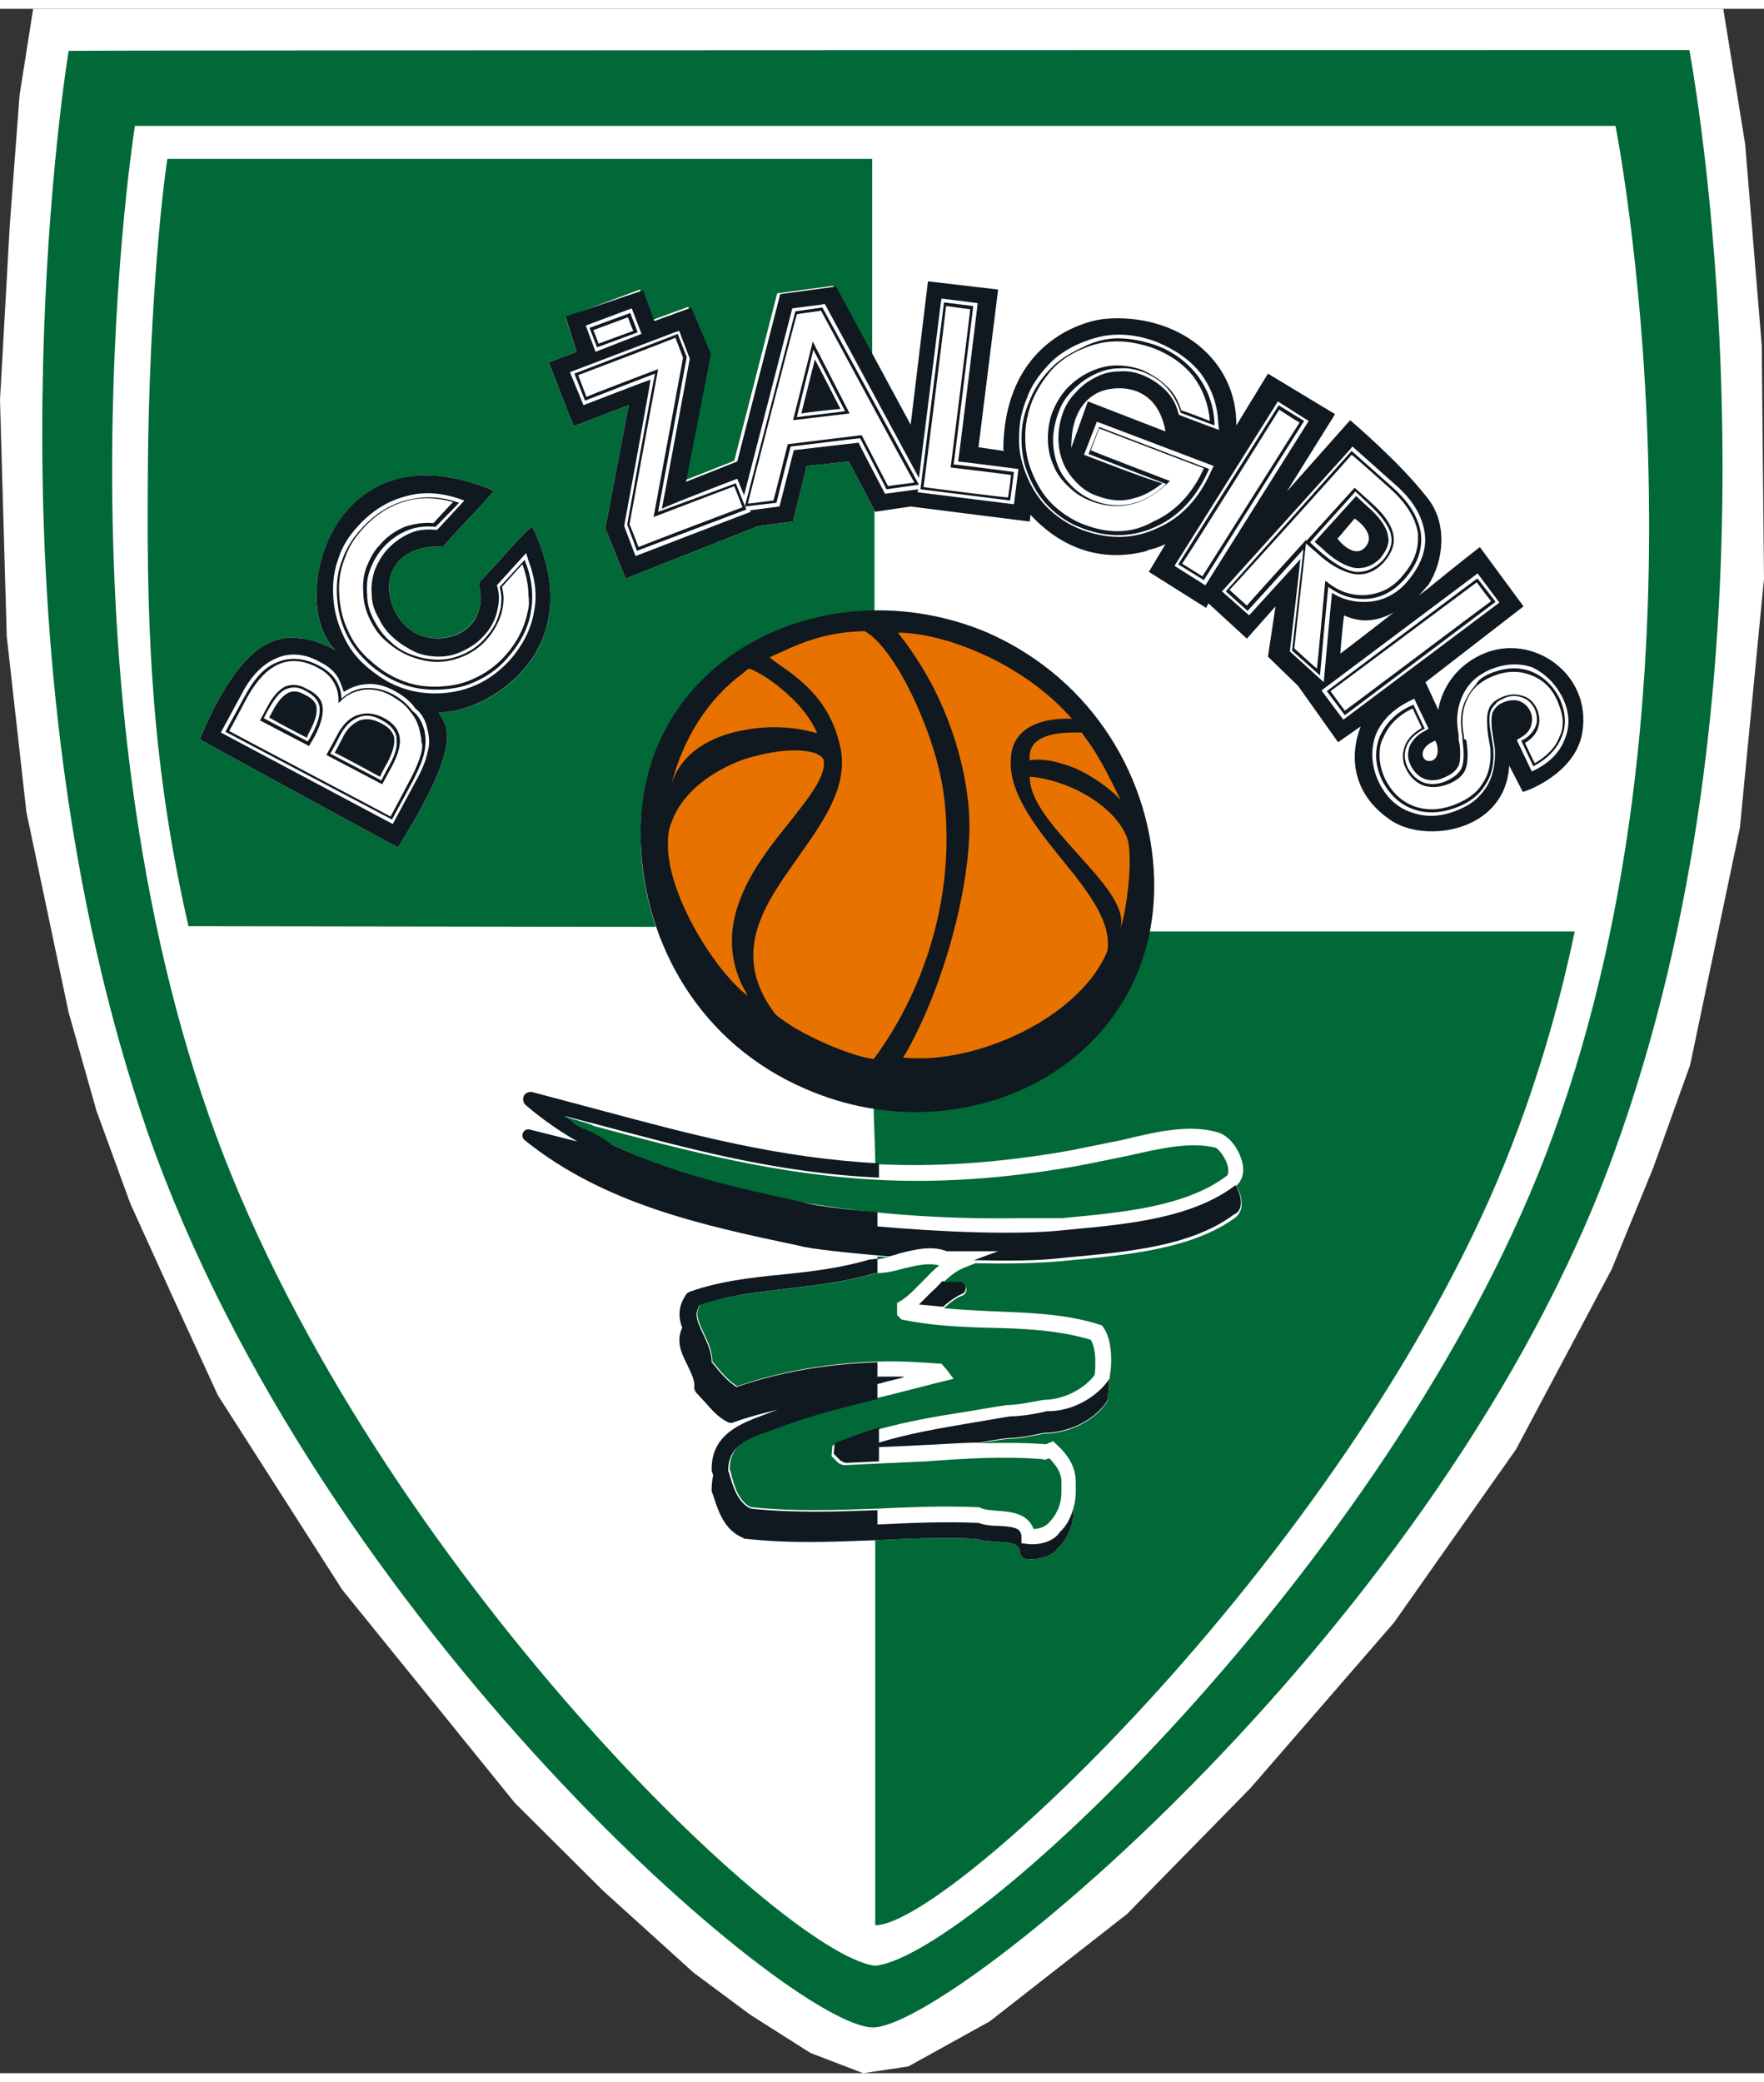 <?xml version="1.0" encoding="UTF-8"?>
<svg xmlns="http://www.w3.org/2000/svg" xmlns:xlink="http://www.w3.org/1999/xlink" width="100px" height="118px" viewBox="0 0 100 117" version="1.1">
<rect x="0" y="0" width="100" height="117" fill="#333333" stroke="none"/>
<g id="surface1">
<path style=" stroke:none;fill-rule:evenodd;fill:rgb(100%,100%,100%);fill-opacity:1;" d="M 48.93 117 L 45.941 115.852 L 42.52 113.68 L 39.316 111.301 L 34.188 106.66 L 29.188 101.684 L 19.402 89.602 L 12.352 78.582 L 9.871 73.18 L 7.395 67.73 L 5.469 62.457 L 3.891 56.883 L 1.496 45.523 L 0.383 35.566 L 0 22.168 L 0.555 12.254 L 1.109 4.895 L 1.879 0 L 97.691 0 L 98.93 7.656 L 99.871 19.059 L 100 32.293 L 98.633 46.418 L 95.812 59.863 L 93.719 65.691 L 91.367 71.434 L 85.941 81.645 L 79.016 91.473 L 70.898 100.832 L 63.891 107.98 L 56.109 114.062 L 51.496 116.617 Z M 48.93 117 "/>
<path style=" stroke:none;fill-rule:evenodd;fill:rgb(90.98%,44.706%,0%);fill-opacity:1;" d="M 38.207 53.012 L 37.051 47.523 L 37.863 42.418 L 39.871 39.098 L 43.207 36.293 L 47.18 34.887 L 51.836 34.887 L 55.984 36.121 L 60.469 39.016 L 63.973 44.164 L 64.785 50.117 L 63.375 54.969 L 58.078 59.52 L 51.922 60.797 L 45.426 59.945 L 39.785 55.988 Z M 38.207 53.012 "/>
<path style=" stroke:none;fill-rule:evenodd;fill:rgb(0%,41.176%,21.569%);fill-opacity:1;" d="M 95.77 2.34 C 96.281 5.191 97.648 14.254 97.648 26.039 C 97.648 37.566 96.324 51.648 91.453 64.969 C 81.754 91.602 53.973 114.406 49.488 114.406 C 44.828 114.406 18.164 91.602 8.375 63.691 C 3.676 50.074 2.395 35.609 2.395 24.082 C 2.395 13.359 3.461 5.105 3.891 2.383 C 5.941 2.34 93.805 2.34 95.77 2.34 Z M 31.922 62.754 C 38.504 67.266 49.273 68.711 57.906 68.539 C 57.949 68.539 57.992 68.539 58.078 68.539 C 58.121 68.539 58.164 68.539 58.246 68.539 C 58.289 68.539 58.332 68.539 58.418 68.539 C 58.461 68.539 58.504 68.539 58.59 68.539 C 58.633 68.539 58.676 68.539 58.762 68.539 C 58.805 68.539 58.848 68.539 58.93 68.539 C 58.973 68.539 59.016 68.539 59.059 68.539 C 59.102 68.539 59.145 68.539 59.188 68.539 C 59.23 68.539 59.273 68.539 59.316 68.539 C 59.359 68.539 59.402 68.539 59.445 68.539 C 59.488 68.539 59.531 68.539 59.574 68.539 C 59.617 68.539 59.656 68.539 59.699 68.539 C 59.742 68.539 59.785 68.539 59.828 68.539 C 59.871 68.539 59.914 68.539 59.957 68.539 C 60 68.539 60.043 68.539 60.086 68.539 C 60.129 68.539 60.172 68.539 60.215 68.539 L 60.641 68.5 C 63.762 68.199 67.309 67.859 69.574 66.117 C 69.617 66.074 69.656 65.902 69.617 65.648 C 69.488 65.094 69.059 64.586 68.891 64.543 C 67.48 64.199 65.77 64.586 63.93 65.008 C 63.93 65.008 61.027 65.605 60.941 65.605 C 56.793 66.328 53.164 66.543 49.785 66.371 C 44.016 66.074 39.059 64.754 33.633 63.309 C 33.59 63.223 32.734 63.012 31.922 62.754 Z M 42.562 84.922 C 45.086 85.176 47.352 85.09 49.742 85.004 C 51.539 84.922 53.418 84.836 55.426 84.922 L 55.512 84.922 L 55.598 84.965 C 55.855 85.09 56.238 85.09 56.625 85.133 C 57.352 85.176 58.289 85.305 58.59 86.156 C 58.973 86.156 59.316 85.984 59.488 85.773 C 59.828 85.43 60.172 84.836 60.172 84.07 C 60.172 83.855 60.172 83.645 60.172 83.473 C 60.172 83.008 59.914 82.582 59.488 82.156 C 59.359 82.199 59.188 82.242 59.188 82.242 C 59.188 82.242 59.145 82.199 59.102 82.199 C 56.879 82.027 54.785 82.156 52.52 82.324 L 49.699 82.453 L 47.863 82.539 C 47.777 82.539 47.691 82.496 47.605 82.453 L 47.52 82.41 L 47.137 82.027 L 47.18 81.516 C 47.18 81.391 47.266 81.391 47.395 81.348 C 48.121 81.008 48.93 80.75 49.699 80.539 C 51.367 80.07 53.078 79.773 54.742 79.516 C 54.742 79.516 57.008 79.133 57.094 79.133 C 57.691 79.133 58.418 78.965 59.188 78.836 C 60.258 78.836 61.453 78.242 62.051 77.434 C 62.094 77.176 62.094 76.922 62.094 76.668 C 62.094 76.156 62.008 75.73 61.836 75.434 C 60 74.879 57.992 74.793 56.07 74.754 C 54.402 74.711 52.734 74.625 51.109 74.285 L 50.855 74.027 L 50.855 73.348 L 51.07 73.223 C 51.496 72.965 51.879 72.539 52.309 72.113 C 52.605 71.816 52.906 71.477 53.246 71.223 C 52.605 71.051 51.965 71.223 51.238 71.391 C 50.77 71.52 50.301 71.648 49.785 71.648 C 49.742 71.648 49.699 71.648 49.656 71.648 C 48.035 72.156 46.324 72.328 44.656 72.539 C 42.906 72.754 41.195 72.922 39.699 73.434 C 39.617 73.605 39.531 73.773 39.531 73.945 C 39.531 74.285 39.699 74.625 39.914 75.094 C 40.129 75.562 40.383 76.07 40.383 76.668 C 40.555 76.836 40.812 77.176 40.812 77.176 C 41.109 77.52 41.41 77.816 41.793 78.07 C 44.23 77.219 46.965 76.754 49.785 76.668 C 49.785 76.668 49.828 76.668 49.828 76.668 C 51.027 76.625 52.18 76.711 53.375 76.793 L 53.676 77.137 L 54.059 77.645 C 52.648 77.984 51.238 78.367 49.828 78.711 C 48.121 79.133 46.367 79.559 44.828 80.113 L 43.891 80.453 C 42.352 80.965 41.367 81.434 41.367 82.75 C 41.367 82.793 41.41 82.879 41.41 82.879 C 41.625 83.773 41.879 84.582 42.562 84.922 Z M 30.172 29.355 C 29.871 29.484 28.246 31.355 28.246 31.355 C 28.246 31.355 27.395 32.25 27.137 32.547 C 27.863 35.355 24.871 36.375 23.246 35.184 C 21.539 33.91 21.281 30.379 25.129 30.461 C 26.324 29.102 27.48 27.996 27.992 27.312 C 18.719 23.398 16.238 33.824 19.016 36.332 C 18.504 36.121 17.734 35.609 16.367 35.652 C 15 35.695 13.246 36.801 11.324 41.398 C 11.668 41.609 22.051 47.27 22.562 47.523 C 26.496 41.227 25.215 40.633 24.871 39.863 C 27.309 39.992 33.676 36.633 30.172 29.355 Z M 70.426 65.391 C 70.555 65.945 70.426 66.371 70.129 66.668 C 70.129 66.668 70.086 66.668 70.086 66.711 C 70.215 66.926 70.301 67.137 70.344 67.348 C 70.469 67.859 70.344 68.242 70.043 68.5 C 67.605 70.285 63.93 70.625 60.727 70.922 C 60.727 70.922 60.301 70.965 60.301 70.965 C 58.93 71.094 57.18 71.137 55.301 71.094 L 54.656 71.348 C 54.23 71.52 53.848 71.816 53.461 72.199 C 53.504 72.199 53.59 72.242 53.633 72.242 C 53.719 72.242 54.445 72.242 54.445 72.242 C 54.617 72.242 54.742 72.371 54.785 72.539 C 54.785 72.539 54.785 72.582 54.785 72.582 C 54.785 72.711 54.699 72.879 54.574 72.922 C 54.188 73.051 53.848 73.348 53.504 73.645 C 54.402 73.73 55.301 73.773 56.195 73.816 C 58.246 73.902 60.383 73.945 62.352 74.582 L 62.48 74.625 L 62.562 74.754 C 62.906 75.262 62.992 75.945 62.992 76.582 C 62.992 76.965 62.949 77.348 62.906 77.559 L 62.906 77.645 L 62.863 77.688 C 62.863 77.773 62.863 77.859 62.863 77.941 C 62.863 78.328 62.82 78.668 62.777 78.879 C 62.777 78.922 62.734 79.008 62.691 79.051 C 61.965 80.07 60.555 80.75 59.188 80.75 C 58.547 80.879 57.777 81.051 57.094 81.051 C 57.051 81.051 56.195 81.176 55.555 81.305 C 56.754 81.262 57.992 81.262 59.23 81.348 C 59.23 81.348 59.273 81.348 59.316 81.348 C 59.402 81.305 59.617 81.219 59.617 81.219 L 59.699 81.176 L 59.871 81.348 C 60.598 81.984 60.984 82.707 60.984 83.473 C 60.984 83.688 60.984 83.855 60.984 84.07 C 60.984 84.367 60.941 84.664 60.855 84.965 C 60.855 85.004 60.855 85.09 60.855 85.133 C 60.855 86.07 60.426 86.836 59.957 87.262 C 59.617 87.73 58.805 87.941 58.164 87.855 C 57.992 87.855 57.863 87.688 57.82 87.516 C 57.82 87.047 57.48 86.922 56.453 86.879 C 56.07 86.836 55.641 86.836 55.301 86.707 C 53.332 86.621 51.496 86.707 49.699 86.793 C 49.699 86.793 49.656 86.793 49.617 86.793 C 49.617 98.492 49.617 108.617 49.617 108.617 C 53.973 108.617 77.863 85.984 86.152 63.223 C 87.48 59.605 88.504 55.949 89.273 52.289 L 64.957 52.289 C 63.59 59.352 56.625 63.309 49.531 62.285 C 49.531 63.266 49.617 64.371 49.617 65.477 C 49.617 65.477 49.656 65.477 49.656 65.477 C 52.949 65.648 56.539 65.434 60.641 64.711 L 63.59 64.117 C 65.512 63.648 67.352 63.223 68.93 63.648 C 69.699 63.816 70.258 64.668 70.426 65.391 Z M 50.383 70.754 C 50.172 70.754 49.957 70.711 49.742 70.711 C 49.742 70.754 49.742 70.797 49.742 70.879 C 49.957 70.84 50.172 70.797 50.383 70.754 Z M 91.582 6.637 L 7.648 6.637 C 7.648 6.637 2.82 36.93 11.836 62.711 C 20.383 87.133 44.23 110.277 49.617 110.914 C 55.383 110.277 79.574 87.133 88.035 63.859 C 97.691 37.398 91.582 6.637 91.582 6.637 Z M 10.684 51.992 L 37.18 52.031 C 36.668 50.5 36.367 48.926 36.324 47.352 C 36.027 39.27 42.395 34.293 49.574 34.164 L 49.574 28.422 L 48.121 25.656 L 45.727 25.91 L 44.957 29.059 L 42.992 29.312 L 35.469 32.293 L 34.316 29.441 L 35.641 22.465 L 32.52 23.656 L 31.109 20.039 L 32.691 19.441 L 32.051 17.484 L 36.281 15.91 L 36.922 17.656 L 39.016 16.891 L 40.129 19.527 L 38.719 26.762 L 41.625 25.613 L 44.059 16.125 L 47.223 15.699 L 49.445 19.785 L 49.445 8.508 C 29.699 8.508 10.258 8.508 9.488 8.508 C 9.145 10.723 8.375 17.996 8.375 27.57 C 8.332 35.184 8.59 42.887 10.684 51.992 Z M 10.684 51.992 "/>
<path style=" stroke:none;fill-rule:evenodd;fill:rgb(6.275%,9.412%,12.549%);fill-opacity:1;" d="M 76.754 27.188 L 73.973 30.25 L 74.617 30.805 C 75.383 31.527 76.109 31.91 76.754 32.035 C 77.395 32.121 77.949 31.91 78.461 31.355 C 78.93 30.805 79.102 30.293 78.973 29.738 C 78.848 29.188 78.418 28.59 77.691 27.953 L 76.793 27.145 Z M 76.836 27.355 C 76.922 27.441 77.605 28.078 77.605 28.078 C 78.289 28.719 78.719 29.27 78.848 29.781 C 78.848 29.867 78.891 29.996 78.891 30.078 C 78.891 30.461 78.719 30.887 78.375 31.27 C 77.906 31.738 77.395 31.953 76.836 31.91 C 76.238 31.824 75.555 31.398 74.785 30.719 C 74.785 30.719 74.359 30.336 74.273 30.25 C 74.316 30.121 76.754 27.484 76.836 27.355 Z M 76.836 27.355 "/>
<path style=" stroke:none;fill-rule:evenodd;fill:rgb(6.275%,9.412%,12.549%);fill-opacity:1;" d="M 51.281 77.52 C 50.77 77.52 50.258 77.52 49.742 77.52 L 49.742 77.902 C 49.957 77.859 50.172 77.773 50.383 77.73 C 50.426 77.73 50.898 77.602 51.281 77.52 Z M 51.281 77.52 "/>
<path style=" stroke:none;fill-rule:evenodd;fill:rgb(6.275%,9.412%,12.549%);fill-opacity:1;" d="M 59.016 82.07 C 58.93 82.027 58.848 81.941 58.848 81.941 C 58.891 81.984 58.973 82.027 59.016 82.07 Z M 59.016 82.07 "/>
<path style=" stroke:none;fill-rule:evenodd;fill:rgb(6.275%,9.412%,12.549%);fill-opacity:1;" d="M 53.461 73.562 C 53.805 73.262 54.145 73.008 54.531 72.836 C 54.656 72.797 54.742 72.668 54.742 72.496 C 54.742 72.496 54.742 72.453 54.742 72.453 C 54.699 72.285 54.574 72.156 54.402 72.156 C 54.402 72.156 53.676 72.156 53.59 72.156 C 53.504 72.113 53.461 72.113 53.418 72.113 C 53.246 72.285 53.078 72.496 52.863 72.668 C 52.605 72.922 52.352 73.18 52.094 73.434 C 52.562 73.477 52.992 73.52 53.461 73.562 Z M 49.742 70.84 L 49.742 71.648 C 49.699 71.648 49.656 71.648 49.617 71.648 C 47.992 72.156 46.281 72.328 44.617 72.539 C 42.863 72.754 41.152 72.922 39.656 73.477 C 39.574 73.645 39.488 73.816 39.488 73.988 C 39.488 74.328 39.656 74.668 39.871 75.137 C 40.086 75.602 40.344 76.113 40.344 76.711 C 40.512 76.879 40.77 77.219 40.77 77.219 C 41.07 77.559 41.367 77.859 41.754 78.113 C 44.188 77.262 46.922 76.793 49.742 76.711 L 49.742 77.559 C 50.258 77.559 50.77 77.559 51.281 77.559 C 50.898 77.645 50.383 77.773 50.383 77.773 C 50.172 77.816 49.957 77.902 49.742 77.941 L 49.742 78.793 C 48.035 79.219 46.281 79.645 44.742 80.199 L 43.805 80.539 C 42.266 81.051 41.281 81.516 41.281 82.836 C 41.281 82.879 41.324 82.965 41.324 82.965 C 41.582 83.855 41.836 84.664 42.562 85.004 C 45.086 85.262 47.352 85.176 49.742 85.09 L 49.742 85.898 C 49.785 85.898 49.828 85.898 49.871 85.898 C 51.668 85.812 53.504 85.73 55.469 85.812 C 55.812 85.941 56.238 85.984 56.625 85.984 C 57.605 86.027 57.906 86.156 57.906 86.621 L 57.906 86.965 L 58.246 87.004 C 58.891 87.09 59.742 86.879 60.086 86.324 C 60.383 86.07 60.684 85.602 60.855 84.965 C 60.855 85.004 60.855 85.09 60.855 85.133 C 60.855 86.07 60.426 86.836 59.957 87.262 C 59.617 87.73 58.805 87.941 58.164 87.855 C 57.992 87.855 57.863 87.688 57.82 87.516 C 57.82 87.047 57.48 86.922 56.453 86.879 C 56.07 86.836 55.641 86.836 55.301 86.707 C 53.332 86.621 51.496 86.707 49.699 86.793 C 47.223 86.879 44.871 87.004 42.223 86.707 C 42.18 86.707 42.137 86.707 42.137 86.664 C 41.07 86.238 40.727 85.176 40.426 84.238 L 40.344 84.027 C 40.344 83.984 40.344 83.941 40.344 83.898 C 40.344 83.602 40.383 83.348 40.426 83.133 C 40.426 83.133 40.426 83.09 40.426 83.09 L 40.344 82.879 C 40.344 82.836 40.344 82.793 40.344 82.75 C 40.344 80.75 42.051 80.156 43.418 79.645 C 43.418 79.645 43.848 79.477 44.102 79.391 C 43.246 79.602 42.395 79.816 41.582 80.113 C 41.496 80.156 41.367 80.156 41.281 80.113 C 40.684 79.816 40.344 79.391 40 79.008 L 39.488 78.453 C 39.402 78.367 39.359 78.242 39.359 78.156 C 39.402 77.73 39.188 77.348 38.973 76.879 C 38.676 76.285 38.289 75.562 38.676 74.754 C 38.461 74.199 38.418 73.562 38.891 72.879 C 38.93 72.797 39.016 72.754 39.102 72.711 C 40.77 72.113 42.605 71.902 44.402 71.73 C 46.07 71.562 47.734 71.348 49.316 70.879 C 49.359 70.879 49.402 70.879 49.445 70.879 C 49.617 70.84 49.699 70.84 49.742 70.84 Z M 55.555 81.262 C 56.195 81.133 57.051 81.008 57.094 81.008 C 57.777 81.008 58.547 80.836 59.188 80.707 C 60.555 80.707 61.965 80.027 62.691 79.008 C 62.734 78.965 62.734 78.922 62.777 78.836 C 62.82 78.625 62.863 78.285 62.863 77.902 C 62.863 77.816 62.863 77.73 62.863 77.645 L 62.906 77.602 L 62.863 77.688 C 62.094 78.793 60.641 79.516 59.359 79.477 C 58.676 79.645 57.863 79.773 57.266 79.773 L 55 80.156 C 53.246 80.453 51.496 80.75 49.828 81.262 L 49.828 80.41 C 49.059 80.625 48.289 80.922 47.52 81.219 C 47.395 81.262 47.352 81.262 47.309 81.391 L 47.266 81.898 L 47.648 82.281 L 47.734 82.324 C 47.777 82.367 47.906 82.41 47.992 82.41 L 49.828 82.324 L 49.828 81.516 C 51.07 81.473 52.562 81.391 52.562 81.391 C 53.547 81.348 54.574 81.262 55.555 81.262 Z M 49.785 78.711 C 49.828 78.711 49.871 78.711 49.871 78.668 C 49.871 78.668 49.828 78.711 49.785 78.711 Z M 49.914 78.668 C 49.957 78.668 49.957 78.668 49.914 78.668 C 49.957 78.668 49.957 78.668 49.914 78.668 Z M 50.086 78.625 C 50.086 78.625 50.129 78.625 50.086 78.625 C 50.129 78.625 50.086 78.625 50.086 78.625 Z M 50.129 78.625 C 50.129 78.625 50.172 78.625 50.172 78.625 C 50.172 78.625 50.129 78.625 50.129 78.625 Z M 50.215 78.625 Z M 50.258 78.582 C 50.301 78.582 50.344 78.582 50.344 78.539 C 50.301 78.582 50.301 78.582 50.258 78.582 Z M 50.383 78.582 Z M 49.828 84.965 Z M 49.828 84.965 C 49.828 84.965 49.785 84.965 49.828 84.965 C 49.785 84.965 49.785 84.965 49.828 84.965 Z M 49.785 84.965 Z M 49.785 84.965 Z M 49.785 84.965 Z M 49.785 84.965 Z M 49.785 84.965 Z M 49.785 84.965 Z M 49.785 84.965 Z M 49.785 84.965 Z M 49.785 84.965 C 49.742 84.965 49.742 84.965 49.785 84.965 C 49.742 84.965 49.742 84.965 49.785 84.965 Z M 49.742 84.965 Z M 49.742 84.965 Z M 70.301 67.309 C 70.258 67.094 70.172 66.883 70.043 66.668 C 67.605 68.539 63.93 68.883 60.727 69.18 C 60.727 69.18 60.301 69.223 60.301 69.223 C 57.52 69.52 53.078 69.305 49.742 69.008 L 49.742 68.199 C 47.691 68.031 46.07 67.816 45.555 67.648 C 41.879 66.84 38.121 66.031 34.699 64.371 C 34.699 64.371 34.656 64.371 34.656 64.328 C 34.617 64.285 34.574 64.285 34.488 64.242 C 34.488 64.242 34.445 64.242 34.445 64.199 C 34.402 64.16 34.359 64.16 34.316 64.117 C 34.316 64.117 34.273 64.117 34.273 64.074 C 34.23 64.031 34.188 64.031 34.102 63.988 C 34.102 63.988 34.059 63.988 34.059 63.945 C 34.016 63.902 33.93 63.902 33.891 63.859 C 33.848 63.816 33.762 63.816 33.719 63.777 C 33.719 63.777 33.676 63.777 33.676 63.734 C 33.633 63.691 33.547 63.691 33.504 63.648 C 33.504 63.648 33.504 63.648 33.461 63.648 C 33.418 63.605 33.332 63.562 33.289 63.562 C 33.246 63.52 33.164 63.477 33.121 63.477 C 33.121 63.477 33.078 63.477 33.078 63.477 C 32.949 63.395 32.82 63.352 32.734 63.266 C 32.734 63.266 32.691 63.266 32.691 63.266 C 32.648 63.223 32.562 63.18 32.52 63.137 C 32.48 63.094 32.395 63.051 32.352 63.012 C 32.309 62.969 32.223 62.926 32.18 62.883 C 32.137 62.84 32.051 62.797 32.008 62.754 C 32.82 62.969 33.676 63.18 33.676 63.18 C 39.102 64.625 44.059 65.988 49.828 66.242 L 49.828 65.434 C 44.145 65.137 39.23 63.816 33.848 62.371 L 30.172 61.395 C 30 61.352 29.785 61.438 29.699 61.605 C 29.617 61.777 29.656 61.988 29.785 62.117 C 30.727 62.926 31.711 63.605 32.734 64.199 L 30.043 63.52 C 29.871 63.477 29.699 63.562 29.656 63.691 C 29.574 63.816 29.617 64.031 29.742 64.117 C 34.273 67.773 39.914 68.965 45.344 70.113 C 45.941 70.285 47.949 70.496 50.383 70.711 C 50.555 70.668 50.77 70.625 50.984 70.539 C 51.836 70.328 52.777 70.074 53.676 70.414 L 56.582 70.414 L 55.215 70.922 C 57.051 70.965 58.848 70.965 60.215 70.797 C 60.215 70.797 60.641 70.754 60.641 70.754 C 63.848 70.457 67.52 70.156 69.957 68.328 C 70.301 68.199 70.426 67.773 70.301 67.309 Z M 65.426 49.27 C 65.727 59.691 54.871 65.223 45.684 61.223 C 39.617 58.629 36.539 52.926 36.324 47.309 C 35.898 36.801 46.836 31.484 55.984 35.355 C 62.051 38.035 65.258 43.738 65.426 49.27 Z M 63.891 46.969 C 63.418 45.777 62.223 44.844 60.984 44.246 C 60.086 43.82 59.102 43.566 58.375 43.523 C 58.375 44.887 59.699 46.332 60.984 47.777 C 62.438 49.395 63.891 50.926 63.504 52.16 C 63.848 51.266 64.273 48.078 63.891 46.969 Z M 58.375 42.59 C 59.23 42.461 60.129 42.715 60.984 43.055 C 62.395 43.695 63.547 44.758 63.59 44.969 C 62.18 42.035 61.836 41.781 61.324 41.016 C 61.281 41.016 61.152 41.016 61.027 41.016 C 60.172 41.016 58.207 41.055 58.375 42.59 Z M 57.309 42.418 C 57.48 39.949 60.77 40.246 60.77 40.246 C 58.461 37.566 54.828 35.91 52.266 35.484 C 51.754 35.398 51.281 35.355 50.898 35.355 C 51.41 35.992 51.879 36.676 52.266 37.312 C 54.188 40.461 54.957 43.949 54.957 46.289 C 54.957 49.566 53.805 54.031 52.266 57.395 C 51.922 58.117 51.582 58.84 51.195 59.438 C 51.539 59.48 51.879 59.48 52.266 59.48 C 55.129 59.438 58.719 58.074 60.984 55.906 C 61.754 55.18 62.395 54.332 62.777 53.395 C 62.992 52.031 62.094 50.629 60.984 49.184 C 59.273 47.012 57.094 44.715 57.309 42.418 Z M 53.547 44.887 C 53.375 43.355 52.906 41.695 52.266 40.164 C 51.324 37.824 50.043 35.824 49.016 35.27 C 47.52 35.312 46.281 35.566 44.742 36.25 C 44.402 36.418 44.059 36.547 43.633 36.758 C 43.93 37.016 44.316 37.27 44.742 37.566 C 45.812 38.375 47.094 39.523 47.605 41.695 C 48.246 44.246 46.324 46.504 44.742 48.801 C 43.035 51.227 41.625 53.777 43.848 56.84 C 43.973 57.055 44.316 57.266 44.742 57.562 C 46.07 58.414 48.375 59.395 49.531 59.52 C 50.426 58.328 51.453 56.629 52.266 54.5 C 53.289 51.82 53.93 48.543 53.547 44.887 Z M 42.137 40.887 C 42.992 40.715 43.891 40.672 44.742 40.758 C 45.301 40.801 45.855 40.93 46.324 41.055 C 45.984 40.246 45.383 39.523 44.742 38.93 C 43.93 38.164 42.992 37.566 42.48 37.398 C 42.352 37.441 42.266 37.523 42.18 37.609 C 40.129 39.098 38.719 41.355 38.035 44.035 C 38.547 42.207 40.258 41.227 42.137 40.887 Z M 42.137 50.035 C 42.777 48.586 43.805 47.27 44.742 46.121 C 45.812 44.758 46.754 43.609 46.711 42.672 C 46.668 42.207 45.855 41.992 44.742 42.035 C 43.973 42.078 43.078 42.246 42.137 42.547 C 40.426 43.184 38.719 44.332 38.078 46.078 C 37.906 46.461 37.863 46.887 37.863 47.352 L 37.863 47.395 C 37.863 50.16 40.344 54.203 42.137 55.734 C 42.223 55.82 42.309 55.863 42.395 55.949 C 42.309 55.777 42.223 55.605 42.137 55.48 C 41.152 53.523 41.41 51.648 42.137 50.035 Z M 30.172 29.355 C 29.871 29.484 28.246 31.355 28.246 31.355 C 28.246 31.355 27.395 32.25 27.137 32.547 C 27.863 35.398 24.871 36.375 23.246 35.184 C 21.539 33.91 21.281 30.379 25.129 30.461 C 26.324 29.102 27.48 27.996 27.992 27.312 C 18.719 23.398 16.238 33.781 19.016 36.332 C 18.504 36.121 17.734 35.609 16.367 35.652 C 15 35.695 13.246 36.801 11.324 41.398 C 11.668 41.609 22.051 47.27 22.562 47.523 C 26.496 41.227 25.215 40.633 24.871 39.863 C 27.309 39.992 33.676 36.59 30.172 29.355 Z M 29.957 31.27 C 30.344 32.293 30.469 33.27 30.258 34.25 C 30.086 35.184 29.617 36.121 28.848 36.973 C 28.289 37.566 27.648 38.035 26.965 38.332 C 26.281 38.633 25.512 38.801 24.656 38.801 C 23.93 38.801 23.246 38.672 22.605 38.418 C 21.922 38.164 21.324 37.738 20.77 37.27 C 20.172 36.758 19.742 36.164 19.445 35.484 C 19.145 34.844 18.93 34.121 18.891 33.27 C 18.848 32.547 18.93 31.824 19.188 31.145 C 19.402 30.461 19.785 29.867 20.301 29.312 C 21.07 28.465 21.965 27.91 22.906 27.656 C 23.891 27.355 24.871 27.398 25.941 27.738 L 26.324 27.867 L 24.785 29.527 L 24.656 29.527 C 24.145 29.484 23.633 29.527 23.207 29.738 C 22.734 29.953 22.309 30.25 21.922 30.676 C 21.625 31.016 21.41 31.398 21.238 31.824 C 21.109 32.25 21.027 32.676 21.07 33.145 C 21.07 33.609 21.195 34.078 21.453 34.504 C 21.668 34.973 21.965 35.355 22.309 35.652 C 22.691 35.992 23.121 36.25 23.547 36.461 C 23.973 36.633 24.402 36.715 24.914 36.715 C 25.383 36.715 25.855 36.59 26.281 36.375 C 26.711 36.164 27.094 35.91 27.395 35.566 C 27.777 35.184 28.035 34.719 28.164 34.207 C 28.289 33.738 28.332 33.27 28.207 32.801 L 28.164 32.676 L 29.828 30.844 Z M 24.23 40.844 C 24.359 41.312 24.359 41.738 24.23 42.164 C 24.145 42.59 23.93 43.141 23.547 43.82 L 22.266 46.203 L 12.52 41.016 L 13.719 38.801 C 14.273 37.738 14.957 37.102 15.684 36.801 C 16.453 36.461 17.352 36.547 18.207 37.059 C 18.633 37.27 18.973 37.566 19.188 37.949 C 19.316 38.207 19.402 38.461 19.488 38.715 C 19.828 38.504 20.215 38.332 20.641 38.289 C 21.195 38.207 21.793 38.332 22.395 38.672 C 22.863 38.93 23.289 39.27 23.547 39.652 C 23.93 39.949 24.145 40.375 24.23 40.844 Z M 18.973 42.164 C 19.145 41.863 19.402 41.355 19.402 41.355 C 19.656 40.801 20 40.504 20.383 40.332 C 20.77 40.207 21.152 40.246 21.625 40.504 C 22.051 40.715 22.266 40.973 22.352 41.312 C 22.352 41.355 22.352 41.438 22.352 41.523 C 22.352 41.82 22.223 42.207 21.965 42.715 C 21.965 42.715 21.668 43.227 21.539 43.523 C 21.152 43.312 19.359 42.332 18.973 42.164 Z M 17.48 41.098 C 17.48 41.098 17.438 41.184 17.395 41.312 C 17.051 41.141 15.598 40.375 15.258 40.164 C 15.383 39.949 15.512 39.695 15.512 39.695 C 15.77 39.227 16.07 38.887 16.367 38.758 C 16.625 38.633 16.922 38.672 17.309 38.887 C 17.734 39.098 17.949 39.355 17.949 39.652 C 17.949 39.695 17.949 39.738 17.949 39.781 C 17.949 40.121 17.777 40.547 17.48 41.098 Z M 24.059 40.887 C 24.145 41.312 24.145 41.695 24.059 42.121 C 23.973 42.547 23.762 43.055 23.418 43.738 L 22.223 45.949 L 12.777 40.973 L 13.891 38.93 C 14.445 37.906 15.043 37.27 15.77 37.016 C 16.496 36.715 17.309 36.801 18.164 37.27 C 18.547 37.484 18.848 37.738 19.059 38.078 C 19.23 38.375 19.359 38.715 19.359 39.098 C 19.742 38.758 20.172 38.547 20.641 38.504 C 21.152 38.461 21.711 38.547 22.266 38.844 C 22.734 39.098 23.078 39.398 23.375 39.781 C 23.762 40.078 23.93 40.461 24.059 40.887 Z M 23.891 42.121 C 23.805 42.504 23.59 43.055 23.246 43.695 C 23.246 43.695 22.223 45.652 22.137 45.777 C 22.008 45.695 13.121 41.016 12.992 40.93 C 13.078 40.801 14.016 39.016 14.016 39.016 C 14.574 38.035 15.129 37.441 15.812 37.141 C 16.496 36.844 17.266 36.93 18.035 37.355 C 18.375 37.523 18.676 37.781 18.891 38.121 C 19.102 38.461 19.188 38.801 19.188 39.184 L 19.188 39.355 L 19.316 39.227 C 19.699 38.844 20.129 38.672 20.641 38.59 C 21.152 38.547 21.668 38.633 22.18 38.93 C 22.605 39.184 22.992 39.441 23.246 39.824 C 23.547 40.164 23.719 40.547 23.805 40.973 C 23.848 41.184 23.891 41.355 23.891 41.566 C 23.973 41.738 23.93 41.906 23.891 42.121 Z M 29.785 31.355 C 30.172 32.336 30.258 33.27 30.086 34.25 C 29.914 35.184 29.445 36.035 28.719 36.844 C 28.207 37.441 27.562 37.867 26.879 38.164 C 26.238 38.461 25.469 38.59 24.617 38.59 C 23.93 38.59 23.246 38.461 22.648 38.207 C 22.008 37.949 21.41 37.566 20.898 37.102 C 20.344 36.59 19.914 36.035 19.617 35.398 C 19.316 34.758 19.145 34.078 19.102 33.27 C 19.059 32.547 19.145 31.867 19.402 31.227 C 19.617 30.59 20 29.996 20.469 29.484 C 21.195 28.676 22.051 28.121 22.992 27.867 C 23.93 27.613 24.871 27.613 25.898 27.953 L 26.027 27.996 L 24.699 29.355 L 24.656 29.355 C 24.102 29.312 23.59 29.355 23.078 29.57 C 22.562 29.781 22.094 30.121 21.711 30.547 C 21.41 30.887 21.152 31.312 20.984 31.781 C 20.812 32.207 20.77 32.676 20.812 33.184 C 20.812 33.695 20.941 34.164 21.195 34.633 C 21.453 35.141 21.754 35.527 22.094 35.824 C 22.48 36.207 22.906 36.461 23.418 36.633 C 23.891 36.801 24.359 36.887 24.871 36.887 C 25.383 36.887 25.855 36.758 26.324 36.547 C 26.793 36.332 27.18 36.035 27.48 35.695 C 27.863 35.27 28.164 34.801 28.289 34.293 C 28.461 33.824 28.461 33.27 28.332 32.801 L 28.332 32.762 L 29.742 31.227 Z M 29.914 34.164 C 29.742 35.059 29.316 35.91 28.59 36.715 C 28.078 37.27 27.48 37.695 26.793 37.992 C 26.152 38.289 25.426 38.418 24.617 38.418 C 23.93 38.418 23.289 38.289 22.691 38.035 C 22.051 37.781 21.496 37.398 20.984 36.93 C 20.426 36.461 20 35.867 19.742 35.27 C 19.445 34.676 19.273 33.992 19.23 33.184 C 19.188 32.504 19.273 31.824 19.531 31.188 C 19.742 30.547 20.086 29.996 20.555 29.484 C 21.281 28.676 22.094 28.164 22.992 27.91 C 23.848 27.656 24.742 27.695 25.684 27.953 C 25.512 28.121 24.617 29.102 24.574 29.145 C 24.016 29.102 23.461 29.188 22.949 29.355 C 22.438 29.57 21.922 29.91 21.539 30.379 C 21.195 30.719 20.984 31.145 20.77 31.652 C 20.598 32.121 20.555 32.633 20.598 33.102 C 20.598 33.609 20.727 34.121 20.984 34.633 C 21.238 35.141 21.539 35.566 21.922 35.867 C 22.352 36.25 22.777 36.504 23.289 36.715 C 23.762 36.887 24.273 37.016 24.785 37.016 C 25.344 37.016 25.812 36.887 26.324 36.676 C 26.793 36.461 27.223 36.164 27.562 35.781 C 27.949 35.355 28.246 34.844 28.418 34.293 C 28.504 33.992 28.547 33.695 28.547 33.398 C 28.547 33.184 28.504 32.973 28.461 32.762 C 28.504 32.719 29.445 31.652 29.617 31.484 C 29.828 32.078 29.957 32.676 29.957 33.227 C 30 33.57 30 33.867 29.914 34.164 Z M 22.648 41.227 C 22.734 41.652 22.605 42.164 22.266 42.844 L 21.668 43.949 L 18.504 42.289 L 19.102 41.184 C 19.402 40.59 19.828 40.164 20.258 40.035 C 20.727 39.863 21.238 39.906 21.793 40.207 C 22.266 40.461 22.562 40.801 22.648 41.227 Z M 22.137 42.758 C 22.137 42.758 21.668 43.609 21.625 43.738 C 21.496 43.652 18.848 42.289 18.719 42.207 C 18.805 42.121 19.23 41.27 19.23 41.27 C 19.531 40.672 19.871 40.332 20.301 40.164 C 20.727 39.992 21.152 40.035 21.668 40.332 C 22.137 40.59 22.395 40.887 22.48 41.27 C 22.48 41.355 22.48 41.438 22.48 41.48 C 22.52 41.863 22.395 42.246 22.137 42.758 Z M 18.289 39.566 C 18.332 39.992 18.207 40.547 17.82 41.27 L 17.52 41.781 L 14.742 40.332 L 15.172 39.523 C 15.469 38.973 15.812 38.59 16.152 38.418 C 16.539 38.25 16.965 38.289 17.395 38.547 C 17.949 38.801 18.246 39.141 18.289 39.566 Z M 17.648 41.184 C 17.648 41.184 17.52 41.438 17.438 41.523 C 17.309 41.438 15.086 40.289 14.957 40.207 C 15 40.078 15.301 39.566 15.301 39.566 C 15.598 39.059 15.898 38.672 16.238 38.547 C 16.582 38.418 16.922 38.418 17.352 38.672 C 17.82 38.93 18.078 39.227 18.121 39.609 C 18.121 39.652 18.121 39.738 18.121 39.781 C 18.121 40.164 17.949 40.633 17.648 41.184 Z M 84.102 36.547 C 81.754 37.566 81.539 39.738 81.539 39.738 L 80.812 38.164 L 86.367 33.867 L 83.891 30.504 C 83.891 30.504 82.094 31.91 81.07 32.762 C 80.984 32.844 80.727 33.016 80.426 33.27 C 80.727 32.93 80.941 32.676 80.984 32.633 C 81.836 31.312 82.094 29.145 80.898 27.695 C 79.359 25.699 76.539 23.316 76.539 23.316 L 72.949 27.355 L 75.684 22.973 L 71.879 20.676 L 70.086 23.613 C 70.129 19.828 66.711 17.23 62.648 17.57 C 61.281 17.699 56.922 19.02 56.879 24.973 L 56.922 25.059 L 55.469 24.848 L 56.582 15.91 L 52.605 15.445 L 51.625 23.57 L 47.395 15.742 L 44.23 16.168 L 41.793 25.656 L 38.891 26.805 L 40.301 19.57 L 39.188 16.934 L 37.094 17.699 L 36.453 15.953 L 32.051 17.445 L 32.691 19.441 L 31.109 20.039 L 32.52 23.656 L 35.641 22.465 L 34.316 29.441 L 35.469 32.293 L 42.992 29.312 L 44.957 29.059 L 45.727 25.91 L 48.121 25.656 L 49.617 28.504 L 51.625 28.207 L 58.375 29.059 L 58.418 28.676 C 59.785 30.164 62.008 31.527 65.043 30.719 C 64.871 30.676 65.383 30.676 66.07 30.336 L 65.129 31.91 L 68.375 33.953 L 68.504 33.695 L 70.684 35.695 L 72.309 33.867 L 71.879 36.715 L 73.59 38.375 L 75.855 41.566 L 77.137 40.672 C 76.582 42.078 76.453 44.375 78.848 45.992 C 80.77 47.309 85.344 46.672 85.555 42.887 L 86.324 44.375 C 86.367 44.418 89.316 43.395 89.699 41.016 C 90.258 37.695 86.879 35.355 84.102 36.547 Z M 45.426 22.934 C 45.555 22.422 45.984 20.719 46.195 19.867 C 46.625 20.676 47.395 22.207 47.648 22.676 C 47.137 22.719 45.941 22.848 45.426 22.934 Z M 41.793 26.633 L 42.18 27.57 L 44.914 16.977 L 46.582 16.762 L 46.754 16.719 L 52.094 26.59 L 53.332 16.68 L 53.375 16.422 L 55.426 16.68 C 55.426 16.68 54.402 25.145 54.316 25.656 C 54.785 25.699 57.734 26.082 57.734 26.082 L 57.48 28.078 L 52.008 27.398 L 52.051 27.23 L 50.172 27.484 C 50.172 27.484 48.805 24.891 48.676 24.59 C 48.332 24.633 45.301 24.973 45 25.016 C 44.914 25.355 44.188 28.207 44.188 28.207 L 42.52 28.422 L 42.562 28.504 L 36.027 31.016 L 35.383 29.312 C 35.383 29.312 36.754 21.867 36.879 21.016 C 36.152 21.273 33.078 22.465 33.078 22.465 L 32.309 20.594 L 38.246 18.336 L 38.504 18.254 L 39.102 19.828 C 39.102 19.828 37.691 27.484 37.52 28.336 C 38.207 27.996 41.793 26.633 41.793 26.633 Z M 35.812 16.977 L 36.367 18.422 L 33.762 19.441 L 33.207 17.953 Z M 61.453 25.273 L 62.18 23.398 L 68.805 25.91 L 68.676 26.164 C 67.992 27.738 66.965 28.848 65.598 29.441 C 64.23 30.078 62.82 30.078 61.324 29.527 C 60.555 29.23 59.914 28.805 59.359 28.25 C 58.848 27.738 58.418 27.059 58.121 26.25 C 57.863 25.57 57.734 24.891 57.777 24.207 C 57.777 23.484 57.906 22.805 58.207 22.082 C 58.461 21.359 58.891 20.762 59.402 20.211 C 59.871 19.699 60.469 19.273 61.281 18.934 C 62.008 18.637 62.691 18.465 63.418 18.465 C 64.102 18.465 64.828 18.594 65.598 18.891 C 66.625 19.316 67.48 19.91 68.078 20.676 C 68.676 21.484 69.016 22.422 69.059 23.441 L 69.102 23.867 L 66.836 23.016 L 66.793 22.891 C 66.668 22.379 66.41 21.953 66.07 21.613 C 65.727 21.273 65.301 20.977 64.785 20.762 C 64.359 20.594 63.93 20.508 63.461 20.551 C 63.035 20.551 62.605 20.633 62.18 20.848 C 61.754 21.059 61.367 21.316 61.027 21.699 C 60.684 22.039 60.426 22.422 60.258 22.891 C 60.086 23.359 60 23.867 60 24.336 C 60 24.805 60.086 25.273 60.258 25.699 C 60.426 26.121 60.684 26.504 61.07 26.891 C 61.41 27.23 61.793 27.484 62.223 27.613 C 62.906 27.867 63.59 27.953 64.273 27.738 C 64.828 27.613 65.344 27.312 65.898 26.891 C 65.043 26.676 61.453 25.273 61.453 25.273 Z M 72.438 22.25 L 74.188 23.359 L 68.332 32.676 L 66.582 31.57 L 72.309 22.465 Z M 79.102 26.973 C 80.086 27.824 80.641 28.762 80.77 29.738 C 80.898 30.676 80.512 31.609 79.742 32.504 C 79.145 33.184 78.375 33.57 77.52 33.609 C 76.793 33.652 76.109 33.484 75.512 33.102 C 75.426 33.867 75.043 38.164 75.043 38.164 L 73.121 36.418 C 73.121 36.418 73.59 32.418 73.719 31.188 C 72.949 32.035 70.812 34.375 70.812 34.375 L 69.273 33.016 L 76.496 25.016 L 76.668 24.805 Z M 76.836 31.695 C 76.281 31.609 75.598 31.227 74.914 30.547 C 74.914 30.547 74.699 30.379 74.531 30.207 C 74.828 29.867 76.582 27.953 76.879 27.613 C 77.094 27.824 77.52 28.207 77.52 28.207 C 78.207 28.805 78.59 29.355 78.676 29.824 C 78.676 29.91 78.719 29.996 78.719 30.078 C 78.719 30.422 78.547 30.762 78.246 31.145 C 77.82 31.57 77.352 31.738 76.836 31.695 Z M 83.762 31.996 L 85 33.652 L 76.152 40.289 L 74.914 38.633 L 83.547 32.164 Z M 88.59 39.059 C 88.973 39.863 89.016 40.633 88.719 41.355 C 88.461 42.078 87.906 42.672 87.094 43.098 L 86.836 43.227 L 85.984 41.438 L 86.195 41.312 C 86.496 41.141 86.711 40.93 86.793 40.633 C 86.879 40.375 86.879 40.078 86.754 39.824 C 86.625 39.523 86.367 39.312 86.109 39.227 C 85.812 39.141 85.469 39.184 85.129 39.355 C 85 39.398 84.914 39.48 84.828 39.566 C 84.742 39.652 84.699 39.738 84.617 39.863 C 84.574 39.992 84.488 40.332 84.617 41.141 C 84.617 41.141 84.742 41.906 84.742 41.906 C 84.785 42.715 84.656 43.395 84.359 43.949 C 84.016 44.547 83.547 45.012 82.863 45.312 C 81.879 45.777 80.941 45.863 80.086 45.566 C 79.23 45.312 78.547 44.672 78.121 43.738 C 77.734 42.844 77.691 41.992 77.992 41.141 C 78.332 40.332 78.973 39.695 79.914 39.227 L 80.172 39.098 L 80.984 40.801 L 80.77 40.93 C 80.344 41.141 80.086 41.438 79.914 41.781 C 79.785 42.164 79.785 42.504 79.957 42.844 C 80.129 43.227 80.426 43.523 80.77 43.652 C 81.152 43.777 81.539 43.738 81.965 43.523 C 82.352 43.355 82.562 43.141 82.691 42.887 C 82.734 42.801 82.777 42.59 82.777 42.246 C 82.777 42.035 82.777 41.781 82.691 41.438 L 82.691 41.355 C 82.691 41.355 82.691 41.184 82.691 41.184 C 82.648 40.887 82.605 40.59 82.605 40.332 C 82.605 39.781 82.734 39.27 82.949 38.844 C 83.078 38.59 83.246 38.332 83.504 38.078 C 83.719 37.867 83.973 37.695 84.316 37.523 C 85.215 37.102 86.07 37.059 86.836 37.312 C 87.562 37.652 88.164 38.207 88.59 39.059 Z M 61.668 22.25 L 60.727 24.891 C 60.727 24.891 60.727 24.547 60.77 24.125 C 60.855 23.398 61.152 22.336 62.18 21.785 C 62.949 21.359 65.555 21.016 66.07 23.953 Z M 75.855 29.996 L 76.793 28.887 C 76.793 28.887 78.035 29.695 77.438 30.461 C 76.754 31.355 75.598 29.824 75.855 29.996 Z M 75.984 36.547 C 75.984 36.504 76.07 35.27 76.195 34.375 C 77.266 34.887 78.246 34.633 79.016 34.207 C 77.605 35.312 75.984 36.547 75.984 36.547 Z M 81.109 42.629 C 80.555 42.715 80.344 41.863 81.367 41.48 C 81.453 41.652 81.496 41.82 81.496 41.949 C 81.539 42.375 81.324 42.59 81.109 42.629 Z M 46.582 16.934 L 46.625 16.934 L 52.094 26.973 L 50.258 27.23 C 50.258 27.23 48.805 24.422 48.762 24.336 C 48.676 24.336 44.914 24.805 44.828 24.805 C 44.785 24.891 44.016 27.996 44.016 27.996 L 42.223 28.207 L 45.086 17.145 Z M 46.539 17.102 C 46.582 17.188 51.711 26.676 51.836 26.848 C 51.625 26.891 50.426 27.016 50.344 27.059 C 50.301 26.973 48.848 24.164 48.848 24.164 L 44.656 24.676 C 44.656 24.676 43.891 27.738 43.848 27.867 C 43.762 27.867 42.605 28.039 42.395 28.039 C 42.438 27.824 45.129 17.402 45.172 17.316 C 45.258 17.273 46.453 17.145 46.539 17.102 Z M 46.027 19.059 L 46.07 18.848 L 48.164 22.934 L 44.957 23.316 Z M 46.109 19.316 C 46.281 19.656 47.82 22.633 47.906 22.805 C 47.691 22.848 45.383 23.102 45.172 23.145 C 45.215 22.934 46.027 19.699 46.109 19.316 Z M 41.711 26.891 L 42.309 28.379 L 36.109 30.719 L 35.555 29.23 C 35.555 29.23 37.051 20.934 37.137 20.676 C 36.879 20.762 33.164 22.207 33.164 22.207 L 32.562 20.676 L 38.332 18.465 L 38.418 18.422 L 38.93 19.742 C 38.93 19.742 37.352 28.25 37.309 28.504 C 37.48 28.465 41.711 26.891 41.711 26.891 Z M 35.684 29.23 C 35.684 29.188 37.309 20.422 37.309 20.422 C 37.309 20.422 33.375 21.91 33.246 21.996 C 33.207 21.867 32.82 20.891 32.777 20.762 C 32.906 20.719 38.164 18.719 38.289 18.637 C 38.332 18.762 38.719 19.742 38.719 19.785 C 38.719 19.828 37.051 28.805 37.051 28.805 C 37.051 28.805 41.496 27.102 41.625 27.059 C 41.668 27.188 42.051 28.121 42.094 28.25 C 41.965 28.293 36.367 30.422 36.195 30.504 C 36.152 30.379 35.727 29.27 35.684 29.23 Z M 35.727 17.23 L 36.152 18.336 L 33.848 19.188 L 33.418 18.082 L 35.641 17.273 Z M 33.633 18.211 C 33.762 18.168 35.469 17.527 35.598 17.484 C 35.641 17.613 35.855 18.168 35.898 18.254 C 35.77 18.293 34.059 18.934 33.93 18.977 C 33.891 18.848 33.676 18.293 33.633 18.211 Z M 53.504 16.719 L 53.504 16.637 L 55.172 16.848 C 55.172 16.848 54.102 25.656 54.059 25.824 C 54.23 25.824 57.48 26.25 57.48 26.25 L 57.266 27.867 L 52.18 27.23 Z M 53.633 16.848 C 53.762 16.848 54.828 17.02 55 17.02 C 55 17.188 53.891 25.996 53.891 25.996 C 53.891 25.996 57.137 26.379 57.309 26.422 C 57.309 26.547 57.18 27.57 57.137 27.695 C 56.965 27.695 52.52 27.145 52.352 27.102 C 52.395 26.93 53.633 16.977 53.633 16.848 Z M 63.375 18.676 C 64.059 18.676 64.742 18.805 65.512 19.059 C 66.539 19.441 67.309 20.039 67.906 20.805 C 68.461 21.57 68.805 22.465 68.848 23.484 L 68.848 23.613 L 66.922 22.891 L 66.922 22.848 C 66.754 22.336 66.496 21.867 66.152 21.484 C 65.812 21.102 65.344 20.805 64.828 20.594 C 64.359 20.422 63.93 20.336 63.418 20.379 C 62.949 20.379 62.48 20.508 62.051 20.719 C 61.582 20.934 61.195 21.23 60.812 21.613 C 60.469 21.953 60.172 22.379 60 22.891 C 59.828 23.359 59.699 23.91 59.699 24.422 C 59.699 24.93 59.785 25.398 59.957 25.867 C 60.129 26.336 60.426 26.719 60.812 27.102 C 61.152 27.441 61.582 27.695 62.008 27.867 C 62.734 28.164 63.461 28.207 64.188 28.039 C 64.871 27.867 65.469 27.527 66.109 26.93 C 65.855 26.848 61.711 25.23 61.711 25.23 L 62.309 23.699 L 68.547 26.082 L 68.504 26.164 C 67.82 27.695 66.836 28.762 65.512 29.355 C 64.23 29.953 62.82 29.996 61.367 29.441 C 60.641 29.188 60 28.762 59.445 28.207 C 58.93 27.695 58.547 27.059 58.246 26.293 C 57.992 25.656 57.906 24.973 57.906 24.336 C 57.906 23.656 58.035 22.973 58.332 22.293 C 58.59 21.613 58.973 21.016 59.488 20.465 C 59.957 19.953 60.555 19.57 61.281 19.23 C 62.008 18.848 62.691 18.676 63.375 18.676 Z M 61.453 29.23 C 60.77 28.973 60.129 28.547 59.617 28.039 C 59.145 27.57 58.762 26.93 58.461 26.164 C 58.207 25.527 58.121 24.891 58.121 24.25 C 58.121 23.57 58.246 22.934 58.504 22.25 C 58.762 21.613 59.145 21.016 59.617 20.465 C 60.043 19.996 60.641 19.57 61.367 19.273 C 62.051 18.977 62.691 18.848 63.332 18.848 C 63.973 18.848 64.656 18.977 65.383 19.23 C 66.367 19.613 67.137 20.168 67.691 20.891 C 68.207 21.613 68.504 22.422 68.59 23.359 C 68.375 23.273 67.051 22.762 66.965 22.762 C 66.793 22.207 66.539 21.742 66.152 21.398 C 65.77 21.016 65.301 20.719 64.742 20.465 C 64.273 20.293 63.762 20.211 63.289 20.211 C 62.82 20.211 62.309 20.336 61.836 20.551 C 61.367 20.762 60.941 21.059 60.555 21.441 C 60.215 21.785 59.914 22.25 59.699 22.762 C 59.488 23.273 59.402 23.824 59.402 24.336 C 59.402 24.848 59.488 25.355 59.699 25.824 C 59.871 26.293 60.172 26.719 60.598 27.102 C 60.984 27.484 61.41 27.738 61.879 27.91 C 62.648 28.207 63.418 28.25 64.145 28.078 C 64.871 27.91 65.555 27.484 66.238 26.848 L 66.324 26.762 C 66.324 26.762 61.965 25.102 61.836 25.016 C 61.879 24.891 62.266 23.91 62.309 23.781 C 62.438 23.824 68.078 25.996 68.246 26.039 C 67.605 27.484 66.625 28.504 65.383 29.059 C 64.188 29.738 62.906 29.781 61.453 29.23 Z M 76.582 25.102 L 76.625 25.059 L 78.973 27.145 C 79.914 27.996 80.426 28.848 80.555 29.781 C 80.641 30.676 80.344 31.527 79.574 32.379 C 78.973 33.016 78.289 33.398 77.48 33.441 C 76.711 33.484 75.984 33.27 75.301 32.762 C 75.258 33.016 74.828 37.781 74.828 37.781 L 73.246 36.375 C 73.246 36.375 73.848 31.102 73.891 30.633 C 73.59 30.973 70.727 34.121 70.727 34.121 L 69.488 33.016 Z M 76.625 25.273 C 76.754 25.355 78.848 27.23 78.848 27.23 C 79.742 28.039 80.258 28.887 80.383 29.738 C 80.383 29.824 80.383 29.953 80.383 30.035 C 80.383 30.805 80.086 31.484 79.445 32.207 C 78.891 32.844 78.246 33.145 77.438 33.227 C 76.668 33.27 75.941 33.059 75.258 32.504 L 75.129 32.418 C 75.129 32.418 74.699 37.102 74.656 37.398 C 74.445 37.227 73.418 36.293 73.375 36.25 C 73.375 36.164 74.059 30.078 74.059 30.078 C 74.059 30.078 70.77 33.695 70.684 33.824 C 70.598 33.738 69.785 33.016 69.699 32.93 C 69.828 32.844 76.539 25.398 76.625 25.273 Z M 83.676 32.336 L 83.762 32.293 L 84.785 33.609 L 76.238 40.035 L 75.215 38.672 Z M 83.719 32.504 C 83.805 32.633 84.445 33.484 84.531 33.57 C 84.402 33.652 76.367 39.695 76.238 39.781 C 76.152 39.652 75.512 38.801 75.426 38.672 C 75.555 38.59 83.59 32.59 83.719 32.504 Z M 84.316 37.738 C 85.172 37.355 85.941 37.27 86.711 37.523 C 87.438 37.781 88.035 38.332 88.418 39.098 C 88.762 39.863 88.805 40.59 88.547 41.227 C 88.289 41.906 87.777 42.461 87.008 42.887 L 86.922 42.93 L 86.238 41.48 L 86.324 41.438 C 86.668 41.27 86.922 40.973 87.051 40.672 C 87.18 40.375 87.137 40.035 87.008 39.695 C 86.836 39.355 86.582 39.098 86.238 39.016 C 85.898 38.887 85.512 38.93 85.129 39.141 C 84.957 39.227 84.871 39.27 84.785 39.398 C 84.699 39.48 84.617 39.566 84.531 39.738 C 84.402 39.992 84.402 40.461 84.531 41.141 C 84.531 41.141 84.656 41.906 84.656 41.906 C 84.699 42.672 84.617 43.312 84.273 43.863 C 83.973 44.418 83.504 44.844 82.863 45.141 C 81.922 45.566 81.027 45.652 80.215 45.395 C 79.402 45.141 78.762 44.547 78.332 43.695 C 77.949 42.844 77.906 42.078 78.207 41.27 C 78.547 40.504 79.145 39.863 80.043 39.48 L 80.129 39.441 L 80.77 40.801 L 80.684 40.844 C 80.215 41.098 79.914 41.398 79.742 41.781 C 79.574 42.207 79.617 42.59 79.785 42.973 C 80 43.395 80.301 43.695 80.727 43.863 C 81.152 43.992 81.582 43.949 82.051 43.738 C 82.48 43.523 82.734 43.312 82.863 43.012 C 82.949 42.801 83.035 42.375 82.906 41.438 L 82.906 41.398 C 82.906 41.398 82.906 41.227 82.906 41.27 C 82.734 40.375 82.82 39.609 83.164 39.016 C 83.289 38.758 83.461 38.547 83.676 38.289 C 83.805 38.035 84.016 37.906 84.316 37.738 Z M 82.992 41.355 L 82.992 41.227 C 82.82 40.375 82.906 39.652 83.207 39.059 C 83.332 38.801 83.461 38.633 83.719 38.375 C 83.93 38.207 84.145 38.035 84.445 37.906 C 85.258 37.523 86.027 37.484 86.711 37.738 C 87.438 37.992 87.949 38.461 88.289 39.227 C 88.461 39.652 88.59 40.035 88.59 40.418 C 88.59 40.715 88.547 40.973 88.418 41.227 C 88.207 41.82 87.734 42.332 87.008 42.758 C 86.922 42.629 86.496 41.695 86.453 41.609 C 86.793 41.398 87.051 41.141 87.18 40.801 C 87.223 40.633 87.266 40.504 87.266 40.332 C 87.266 40.121 87.223 39.906 87.137 39.695 C 86.965 39.312 86.668 39.016 86.281 38.93 C 85.898 38.801 85.469 38.844 85.043 39.059 C 84.871 39.141 84.742 39.227 84.656 39.312 C 84.574 39.398 84.445 39.523 84.402 39.695 C 84.273 39.949 84.273 40.461 84.359 41.184 L 84.488 41.906 C 84.531 42.629 84.445 43.227 84.145 43.738 C 83.848 44.289 83.418 44.672 82.777 44.969 C 81.879 45.395 81.027 45.48 80.258 45.227 C 79.488 44.969 78.891 44.418 78.504 43.609 C 78.289 43.141 78.207 42.715 78.207 42.289 C 78.207 41.949 78.246 41.609 78.418 41.312 C 78.719 40.59 79.273 40.035 80.086 39.652 C 80.129 39.781 80.555 40.633 80.598 40.758 C 80.172 41.016 79.828 41.312 79.656 41.738 C 79.574 41.949 79.531 42.164 79.531 42.332 C 79.531 42.59 79.574 42.844 79.699 43.055 C 79.914 43.523 80.258 43.863 80.727 44.035 C 81.195 44.164 81.668 44.121 82.18 43.906 C 82.648 43.695 82.949 43.438 83.078 43.098 C 83.207 42.758 83.246 42.207 83.121 41.438 C 82.992 41.398 82.992 41.355 82.992 41.355 Z M 72.438 22.551 L 72.48 22.465 L 73.93 23.359 L 68.246 32.379 L 66.793 31.484 Z M 72.52 22.719 C 72.648 22.805 73.547 23.398 73.676 23.441 C 73.59 23.57 68.246 32.035 68.164 32.164 C 68.035 32.078 67.137 31.527 67.008 31.441 C 67.137 31.355 72.438 22.848 72.52 22.719 Z M 72.52 22.719 "/>
</g>
</svg>
